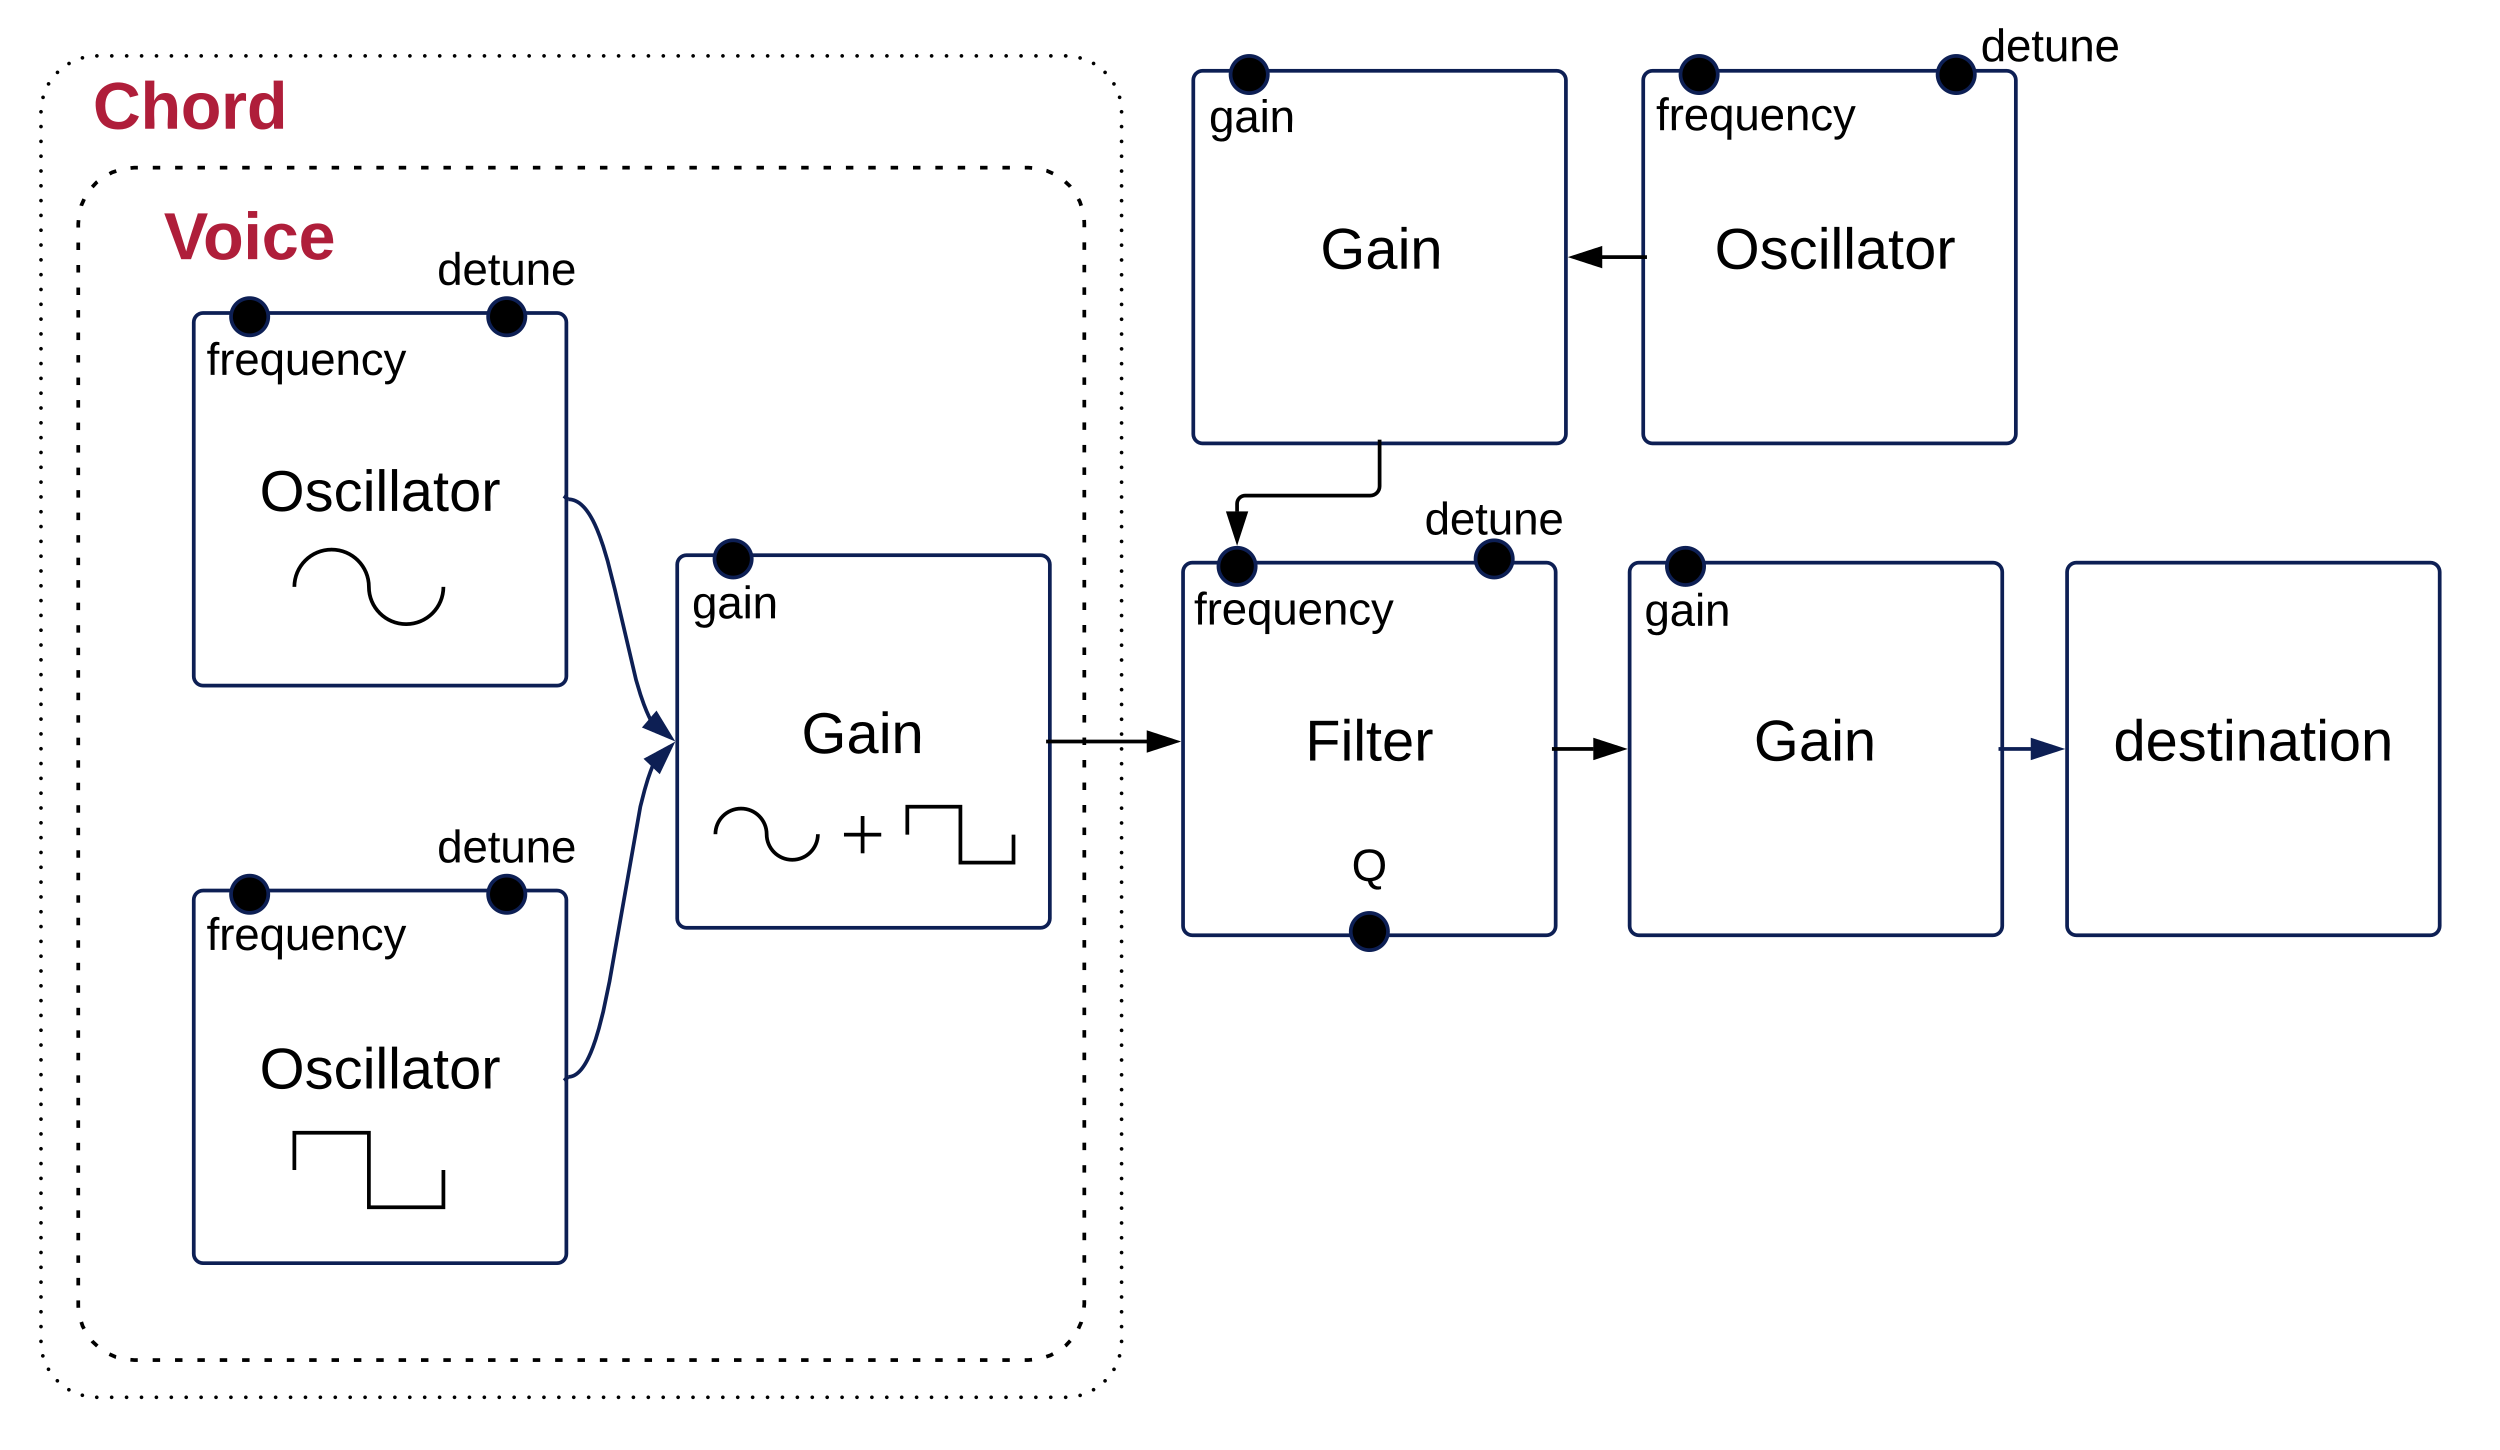 <svg xmlns="http://www.w3.org/2000/svg" xmlns:xlink="http://www.w3.org/1999/xlink" xmlns:lucid="lucid" width="1341.87" height="778.4"><g transform="translate(0 0)" lucid:page-tab-id="0_0"><path d="M0 0h1341.87v778.4H0z" fill="#fff"/><path d="M104 173c0-2.76 2.24-5 5-5h190c2.76 0 5 2.24 5 5v190c0 2.76-2.24 5-5 5H109c-2.76 0-5-2.24-5-5z" stroke="#0d1f54" stroke-width="2" fill="none"/><path d="M84 243c0-2.76 2.24-5 5-5h230c2.76 0 5 2.24 5 5v50c0 2.76-2.24 5-5 5H89c-2.76 0-5-2.24-5-5z" fill="none"/><use xlink:href="#a" transform="matrix(1,0,0,1,84,238) translate(55.358 36.222)"/><path d="M1109.5 307c0-2.76 2.24-5 5-5h190c2.76 0 5 2.24 5 5v190c0 2.76-2.24 5-5 5h-190c-2.76 0-5-2.24-5-5z" stroke="#0d1f54" stroke-width="2" fill="none"/><path d="M1089.5 377c0-2.76 2.24-5 5-5h230c2.76 0 5 2.24 5 5v50c0 2.76-2.24 5-5 5h-230c-2.76 0-5-2.24-5-5z" fill="none"/><use xlink:href="#b" transform="matrix(1,0,0,1,1089.5,372) translate(44.901 36.222)"/><path d="M363.5 303c0-2.76 2.24-5 5-5h190c2.76 0 5 2.24 5 5v190c0 2.76-2.24 5-5 5h-190c-2.76 0-5-2.24-5-5z" stroke="#0d1f54" stroke-width="2" fill="none"/><path d="M343 373c0-2.76 2.24-5 5-5h230c2.76 0 5 2.24 5 5v50c0 2.76-2.24 5-5 5H348c-2.76 0-5-2.24-5-5z" fill="none"/><use xlink:href="#c" transform="matrix(1,0,0,1,343,368) translate(87.204 36.222)"/><path d="M305 268h.4l.4.03.37.04.4.06.37.07.38.1.38.1.4.12.38.15.4.17.4.2.4.2.43.24.44.28.46.3.46.37.5.4.5.47.55.53.58.6.62.72.66.84.7.97.8 1.18.85 1.42.97 1.74 1.08 2.2 1.24 2.8 1.46 3.72 1.8 5.18 2.37 7.9 3.9 15.4 11.34 48.4 2.37 7.9 1.8 5.18 1.47 3.72 1.25 2.8 1.08 2.2M305 268l-2.42-1.78" stroke="#0d1f54" stroke-width="2" fill="none"/><path d="M360.04 395.9l-13.84-5.8 6.04-7.02z" stroke="#0d1f54" stroke-width="2" fill="#0d1f54"/><path d="M1075.7 402h14.56M1075.7 402h-3" stroke="#0d1f54" stroke-width="2" fill="none"/><path d="M1105.26 402l-14.26 4.64v-9.28z" stroke="#0d1f54" stroke-width="2" fill="#0d1f54"/><path d="M144 170c0 5.52-4.48 10-10 10s-10-4.48-10-10 4.48-10 10-10 10 4.48 10 10zM282 170c0 5.52-4.48 10-10 10s-10-4.48-10-10 4.48-10 10-10 10 4.48 10 10zM403.5 300c0 5.52-4.48 10-10 10s-10-4.48-10-10 4.48-10 10-10 10 4.48 10 10z" stroke="#0d1f54" stroke-width="2"/><path d="M117 171.33c0-2.76 2.24-5 5-5h85c2.76 0 5 2.24 5 5v50c0 2.76-2.24 5-5 5h-85c-2.76 0-5-2.24-5-5z" fill="none"/><use xlink:href="#d" transform="matrix(1,0,0,1,117,166.333) translate(-6.108 34.889)"/><path d="M224.5 123c0-2.76 2.24-5 5-5h85c2.76 0 5 2.24 5 5v50c0 2.76-2.24 5-5 5h-85c-2.76 0-5-2.24-5-5z" fill="none"/><use xlink:href="#e" transform="matrix(1,0,0,1,224.5,118) translate(10.154 34.889)"/><path d="M347 302c0-2.76 2.24-5 5-5h85c2.76 0 5 2.24 5 5v50c0 2.76-2.24 5-5 5h-85c-2.76 0-5-2.24-5-5z" fill="none"/><use xlink:href="#f" transform="matrix(1,0,0,1,347,297) translate(24.448 34.889)"/><path d="M104 483c0-2.76 2.24-5 5-5h190c2.76 0 5 2.24 5 5v190c0 2.76-2.24 5-5 5H109c-2.76 0-5-2.24-5-5z" stroke="#0d1f54" stroke-width="2" fill="none"/><path d="M84 553c0-2.76 2.24-5 5-5h230c2.76 0 5 2.24 5 5v50c0 2.76-2.24 5-5 5H89c-2.76 0-5-2.24-5-5z" fill="none"/><use xlink:href="#a" transform="matrix(1,0,0,1,84,548) translate(55.358 36.222)"/><path d="M305 578h.3l.27-.02.28-.03.3-.05.27-.05.28-.07.3-.08.27-.1.3-.1.3-.12.3-.15.32-.16.3-.2.35-.2.34-.25.36-.27.38-.32.4-.36.43-.42.46-.5.5-.56.52-.68.58-.8.63-.94.7-1.16.78-1.42.88-1.8 1.02-2.27 1.18-3 1.42-4.08 1.74-5.83 2.3-8.96 3.38-16.14 16.57-93.98 2.3-8.96 1.73-5.83 1.42-4.08 1.18-3 .23-.52M305 578l-2.22 2.02" stroke="#0d1f54" stroke-width="2" fill="none"/><path d="M360.27 400.35l-6.45 13.54-6.73-6.4z" stroke="#0d1f54" stroke-width="2" fill="#0d1f54"/><path d="M144 480c0 5.52-4.48 10-10 10s-10-4.48-10-10 4.48-10 10-10 10 4.48 10 10zM282 480c0 5.52-4.48 10-10 10s-10-4.48-10-10 4.48-10 10-10 10 4.48 10 10z" stroke="#0d1f54" stroke-width="2"/><path d="M117 480c0-2.76 2.24-5 5-5h85c2.76 0 5 2.24 5 5v50c0 2.76-2.24 5-5 5h-85c-2.76 0-5-2.24-5-5z" fill="none"/><use xlink:href="#d" transform="matrix(1,0,0,1,117,475) translate(-6.108 34.889)"/><path d="M224.5 433c0-2.76 2.24-5 5-5h85c2.76 0 5 2.24 5 5v50c0 2.76-2.24 5-5 5h-85c-2.76 0-5-2.24-5-5z" fill="none"/><use xlink:href="#e" transform="matrix(1,0,0,1,224.5,428) translate(10.154 34.889)"/><path d="M552 90c16.57 0 30 13.43 30 30v580c0 16.57-13.43 30-30 30H72c-16.57 0-30-13.43-30-30V120c0-16.57 13.43-30 30-30z" fill="none"/><path d="M561.64 91.6l.18.04 3.42 1.52m6.48 4.35l2.5 2.33.3.4m4.3 6.54l.78 1.44.72 2.2m1.6 7.64L582 120v2m0 8.07v4.03m0 8.05v4.03m0 8.06v4.02m0 8.06v4.03m0 8.05v4.03m0 8.06v4m0 8.07v4.03m0 8.05v4.03m0 8.06v4.02m0 8.06v4.03m0 8.05v4.03m0 8.06v4m0 8.07v4.03m0 8.05v4.03m0 8.06v4.02m0 8.06v4.03m0 8.05v4.03m0 8.06v4m0 8.07v4.03m0 8.05v4.03m0 8.06v4.02m0 8.06v4.03m0 8.05v4.03m0 8.06v4m0 8.07v4.03m0 8.05v4.03m0 8.06v4.02m0 8.06v4.03m0 8.05v4.03m0 8.06v4m0 8.07v4.03m0 8.05v4.03m0 8.06v4.02m0 8.06v4.03m0 8.05v4.03m0 8.06v4m0 8.07v4.03m0 8.05v4.03m0 8.06v4.02m0 8.06v4.03m0 8.05v4.03m0 8.06v4m0 8.07v4.03m0 8.05v4.03m0 8.06v4.02m0 8.06v4.03m0 8.05v4.03m0 8.06v2l-.16 1.95m-1.44 7.7l-.04.17-1.52 3.42m-4.35 6.48l-2.33 2.5-.4.3m-6.54 4.3l-1.44.78-2.2.72m-7.64 1.6L552 730h-2m-8 0h-4m-8 0h-4m-8 0h-4m-8 0h-4m-8 0h-4m-8 0h-4m-8 0h-4m-8 0h-4m-8 0h-4m-8 0h-4m-8 0h-4m-8 0h-4m-8 0h-4m-8 0h-4m-8 0h-4m-8 0h-4m-8 0h-4m-8 0h-4m-8 0h-4m-8 0h-4m-8 0h-4m-8 0h-4m-8 0h-4m-8 0h-4m-8 0h-4m-8 0h-4m-8 0h-4m-8 0h-4m-8 0h-4m-8 0h-4m-8 0h-4m-8 0h-4m-8 0h-4m-8 0h-4m-8 0h-4m-8 0h-4m-8 0h-4m-8 0h-4m-8 0h-4m-8 0h-2l-1.95-.16m-7.7-1.44l-.17-.04-3.42-1.52m-6.48-4.35l-2.5-2.33-.3-.4m-4.3-6.54l-.78-1.44-.72-2.2m-1.6-7.64L42 700v-2m0-8.07v-4.03m0-8.05v-4.03m0-8.06v-4.02m0-8.06v-4.03m0-8.05v-4.03m0-8.06v-4m0-8.07v-4.03m0-8.05v-4.03m0-8.06v-4.02m0-8.06v-4.03m0-8.05v-4.03m0-8.06v-4m0-8.07v-4.03m0-8.05v-4.03m0-8.06v-4.02m0-8.06v-4.03m0-8.05v-4.03m0-8.06v-4m0-8.07v-4.03m0-8.05v-4.03m0-8.06v-4.02m0-8.06v-4.03m0-8.05v-4.03m0-8.06v-4m0-8.07v-4.03m0-8.05v-4.03m0-8.06v-4.02m0-8.06v-4.03m0-8.05v-4.03m0-8.06v-4m0-8.07v-4.03m0-8.05v-4.03m0-8.06v-4.02m0-8.06v-4.03m0-8.05v-4.03m0-8.06v-4m0-8.07v-4.03m0-8.05v-4.03m0-8.06v-4.02m0-8.06v-4.03m0-8.05v-4.03m0-8.06v-4m0-8.07v-4.03m0-8.05v-4.03m0-8.06v-4.02m0-8.06v-4.03m0-8.05v-4.03m0-8.06v-2l.16-1.95m1.44-7.7l.04-.17 1.52-3.42m4.35-6.48l2.33-2.5.4-.3m6.54-4.3l1.44-.78 2.2-.72m7.64-1.6L72 90h2m8 0h4m8 0h4m8 0h4m8 0h4m8 0h4m8 0h4m8 0h4m8 0h4m8 0h4m8 0h4m8 0h4m8 0h4m8 0h4m8 0h4m8 0h4m8 0h4m8 0h4m8 0h4m8 0h4m8 0h4m8 0h4m8 0h4m8 0h4m8 0h4m8 0h4m8 0h4m8 0h4m8 0h4m8 0h4m8 0h4m8 0h4m8 0h4m8 0h4m8 0h4m8 0h4m8 0h4m8 0h4m8 0h4m8 0h4m8 0h2l1.95.16" stroke="#000" stroke-width="2" fill="none"/><path d="M14 103c0-2.76 2.24-5 5-5h230c2.76 0 5 2.24 5 5v57.2c0 2.76-2.24 5-5 5H19c-2.76 0-5-2.24-5-5z" fill="none"/><use xlink:href="#g" transform="matrix(1,0,0,1,14,98) translate(73.975 41.111)"/><path d="M874.7 307c0-2.76 2.24-5 5-5h190c2.76 0 5 2.24 5 5v190c0 2.76-2.24 5-5 5h-190c-2.76 0-5-2.24-5-5z" stroke="#0d1f54" stroke-width="2" fill="none"/><path d="M854.2 377c0-2.76 2.24-5 5-5h230c2.76 0 5 2.24 5 5v50c0 2.76-2.24 5-5 5h-230c-2.76 0-5-2.24-5-5z" fill="none"/><use xlink:href="#c" transform="matrix(1,0,0,1,854.2,372) translate(87.204 36.222)"/><path d="M914.7 304c0 5.52-4.48 10-10 10s-10-4.48-10-10 4.48-10 10-10 10 4.48 10 10z" stroke="#0d1f54" stroke-width="2"/><path d="M858.2 306c0-2.76 2.24-5 5-5h85c2.76 0 5 2.24 5 5v50c0 2.76-2.24 5-5 5h-85c-2.76 0-5-2.24-5-5z" fill="none"/><use xlink:href="#f" transform="matrix(1,0,0,1,858.2,301) translate(24.448 34.889)"/><path d="M158 295h80v40h-80z" fill="none"/><path d="M158 315c0-11.05 8.95-20 20-20s20 8.95 20 20m0 0c0 11.05 8.95 20 20 20s20-8.95 20-20" stroke="#000" stroke-width="2" fill="none"/><path d="M158 608h80v40h-80z" fill="none"/><path d="M158 628v-20h40v40h40v-20" stroke="#000" stroke-width="2" fill="none"/><path d="M384 434h55v27.5h-55z" fill="none"/><path d="M384 447.75c0-7.6 6.16-13.75 13.75-13.75 7.6 0 13.75 6.16 13.75 13.75m0 0c0 7.6 6.16 13.75 13.75 13.75 7.6 0 13.75-6.16 13.75-13.75" stroke="#000" stroke-width="2" fill="none"/><path d="M453 438h20v20h-20z" fill="none"/><path d="M463 438v20m-10-10h20" stroke="#000" stroke-width="2"/><path d="M453 438h20v20h-20zM487 433h57v30h-57z" fill="none"/><path d="M487 448v-15h28.5v30H544v-15" stroke="#000" stroke-width="2" fill="none"/><path d="M635 307c0-2.76 2.24-5 5-5h190c2.76 0 5 2.24 5 5v190c0 2.76-2.24 5-5 5H640c-2.76 0-5-2.24-5-5z" stroke="#0d1f54" stroke-width="2" fill="none"/><path d="M615 377c0-2.76 2.24-5 5-5h230c2.76 0 5 2.24 5 5v50c0 2.76-2.24 5-5 5H620c-2.76 0-5-2.24-5-5z" fill="none"/><use xlink:href="#h" transform="matrix(1,0,0,1,615,372) translate(85.605 36.222)"/><path d="M745 500c0 5.52-4.48 10-10 10s-10-4.48-10-10 4.48-10 10-10 10 4.48 10 10z" stroke="#0d1f54" stroke-width="2"/><path d="M687.5 443c0-2.76 2.24-5 5-5h85c2.76 0 5 2.24 5 5v50c0 2.76-2.24 5-5 5h-85c-2.76 0-5-2.24-5-5z" fill="none"/><use xlink:href="#i" transform="matrix(1,0,0,1,687.5,438) translate(37.994 34.889)"/><path d="M674 304c0 5.52-4.48 10-10 10s-10-4.48-10-10 4.48-10 10-10 10 4.48 10 10z" stroke="#0d1f54" stroke-width="2"/><path d="M647 305.33c0-2.76 2.24-5 5-5h85c2.76 0 5 2.24 5 5v50c0 2.76-2.24 5-5 5h-85c-2.76 0-5-2.24-5-5z" fill="none"/><use xlink:href="#d" transform="matrix(1,0,0,1,647,300.333) translate(-6.108 34.889)"/><path d="M754.5 257c0-2.76 2.24-5 5-5h85c2.76 0 5 2.24 5 5v50c0 2.76-2.24 5-5 5h-85c-2.76 0-5-2.24-5-5z" fill="none"/><use xlink:href="#e" transform="matrix(1,0,0,1,754.5,252) translate(10.154 34.889)"/><path d="M812 300c0 5.52-4.48 10-10 10s-10-4.48-10-10 4.48-10 10-10 10 4.48 10 10z" stroke="#0d1f54" stroke-width="2"/><path d="M836 402h19.46M836 402h-3" stroke="#000" stroke-width="2" fill="none"/><path d="M870.46 402l-14.26 4.64v-9.28z" stroke="#000" stroke-width="2"/><path d="M564.5 398h51.26M564.5 398h-3" stroke="#000" stroke-width="2" fill="none"/><path d="M630.76 398l-14.26 4.64v-9.28z" stroke="#000" stroke-width="2"/><path d="M572 30c16.57 0 30 13.43 30 30v660c0 16.57-13.43 30-30 30H52c-16.57 0-30-13.43-30-30V60c0-16.57 13.43-30 30-30z" fill="none"/><path d="M573 30c0 .55-.45 1-1 1s-1-.45-1-1 .45-1 1-1 1 .45 1 1zm7.74 1.1c0 .57-.45 1-1 1s-1-.43-1-1c0-.54.45-1 1-1s1 .46 1 1zm7.23 2.96c0 .55-.44 1-1 1-.55 0-1-.45-1-1s.45-1 1-1c.56 0 1 .45 1 1zm6.18 4.8c0 .54-.44 1-1 1-.55 0-1-.46-1-1 0-.56.45-1 1-1 .56 0 1 .44 1 1zm4.76 6.18c0 .55-.43 1-1 1-.54 0-1-.45-1-1s.46-1 1-1c.57 0 1 .45 1 1zm3.04 7.2c0 .56-.45 1-1 1-.56 0-1-.44-1-1 0-.54.44-1 1-1 .55 0 1 .46 1 1zM603 60c0 .55-.45 1-1 1s-1-.45-1-1 .45-1 1-1 1 .45 1 1zm0 7.95c0 .55-.45 1-1 1s-1-.45-1-1 .45-1 1-1 1 .45 1 1zm0 7.95c0 .56-.45 1-1 1s-1-.44-1-1c0-.55.45-1 1-1s1 .45 1 1zm0 7.96c0 .55-.45 1-1 1s-1-.45-1-1c0-.56.45-1 1-1s1 .44 1 1zm0 7.95c0 .56-.45 1-1 1s-1-.44-1-1c0-.55.45-1 1-1s1 .45 1 1zm0 7.96c0 .55-.45 1-1 1s-1-.45-1-1 .45-1 1-1 1 .45 1 1zm0 7.95c0 .56-.45 1-1 1s-1-.44-1-1c0-.54.45-1 1-1s1 .46 1 1zm0 7.96c0 .55-.45 1-1 1s-1-.45-1-1 .45-1 1-1 1 .45 1 1zm0 7.95c0 .57-.45 1-1 1s-1-.43-1-1c0-.54.45-1 1-1s1 .46 1 1zm0 7.97c0 .55-.45 1-1 1s-1-.45-1-1c0-.56.45-1 1-1s1 .44 1 1zm0 7.95c0 .55-.45 1-1 1s-1-.45-1-1 .45-1 1-1 1 .45 1 1zm0 7.95c0 .55-.45 1-1 1s-1-.45-1-1 .45-1 1-1 1 .45 1 1zm0 7.95c0 .55-.45 1-1 1s-1-.45-1-1 .45-1 1-1 1 .45 1 1zm0 7.95c0 .56-.45 1-1 1s-1-.44-1-1c0-.55.45-1 1-1s1 .45 1 1zm0 7.96c0 .55-.45 1-1 1s-1-.45-1-1c0-.56.45-1 1-1s1 .44 1 1zm0 7.95c0 .55-.45 1-1 1s-1-.45-1-1c0-.56.45-1 1-1s1 .44 1 1zm0 7.95c0 .55-.45 1-1 1s-1-.45-1-1 .45-1 1-1 1 .45 1 1zm0 7.95c0 .55-.45 1-1 1s-1-.45-1-1 .45-1 1-1 1 .45 1 1zm0 7.95c0 .55-.45 1-1 1s-1-.45-1-1 .45-1 1-1 1 .45 1 1zm0 7.95c0 .56-.45 1-1 1s-1-.44-1-1c0-.55.45-1 1-1s1 .45 1 1zm0 7.96c0 .55-.45 1-1 1s-1-.45-1-1c0-.56.45-1 1-1s1 .44 1 1zm0 7.95c0 .54-.45 1-1 1s-1-.46-1-1c0-.56.45-1 1-1s1 .44 1 1zm0 7.94c0 .55-.45 1-1 1s-1-.45-1-1 .45-1 1-1 1 .45 1 1zm0 7.95c0 .54-.45 1-1 1s-1-.46-1-1c0-.56.45-1 1-1s1 .44 1 1zm0 7.94c0 .56-.45 1-1 1s-1-.44-1-1c0-.55.45-1 1-1s1 .45 1 1zm0 7.96c0 .55-.45 1-1 1s-1-.45-1-1c0-.56.45-1 1-1s1 .44 1 1zm0 7.95c0 .55-.45 1-1 1s-1-.45-1-1c0-.56.45-1 1-1s1 .44 1 1zm0 7.95c0 .55-.45 1-1 1s-1-.45-1-1 .45-1 1-1 1 .45 1 1zm0 7.95c0 .55-.45 1-1 1s-1-.45-1-1 .45-1 1-1 1 .45 1 1zm0 7.95c0 .55-.45 1-1 1s-1-.45-1-1 .45-1 1-1 1 .45 1 1zm0 7.95c0 .56-.45 1-1 1s-1-.44-1-1c0-.55.45-1 1-1s1 .45 1 1zm0 7.96c0 .56-.45 1-1 1s-1-.44-1-1c0-.55.45-1 1-1s1 .45 1 1zm0 7.96c0 .55-.45 1-1 1s-1-.45-1-1 .45-1 1-1 1 .45 1 1zm0 7.95c0 .56-.45 1-1 1s-1-.44-1-1c0-.54.45-1 1-1s1 .46 1 1zm0 7.96c0 .55-.45 1-1 1s-1-.45-1-1 .45-1 1-1 1 .45 1 1zm0 7.95c0 .57-.45 1-1 1s-1-.43-1-1c0-.54.45-1 1-1s1 .46 1 1zm0 7.97c0 .55-.45 1-1 1s-1-.45-1-1c0-.56.45-1 1-1s1 .44 1 1zm0 7.95c0 .55-.45 1-1 1s-1-.45-1-1c0-.56.45-1 1-1s1 .44 1 1zm0 7.95c0 .55-.45 1-1 1s-1-.45-1-1 .45-1 1-1 1 .45 1 1zm0 7.95c0 .55-.45 1-1 1s-1-.45-1-1 .45-1 1-1 1 .45 1 1zm0 7.95c0 .55-.45 1-1 1s-1-.45-1-1 .45-1 1-1 1 .45 1 1zm0 7.95c0 .56-.45 1-1 1s-1-.44-1-1c0-.55.45-1 1-1s1 .45 1 1zm0 7.96c0 .55-.45 1-1 1s-1-.45-1-1c0-.56.45-1 1-1s1 .44 1 1zm0 7.95c0 .55-.45 1-1 1s-1-.45-1-1 .45-1 1-1 1 .45 1 1zm0 7.95c0 .55-.45 1-1 1s-1-.45-1-1 .45-1 1-1 1 .45 1 1zm0 7.95c0 .55-.45 1-1 1s-1-.45-1-1 .45-1 1-1 1 .45 1 1zm0 7.95c0 .56-.45 1-1 1s-1-.44-1-1c0-.55.45-1 1-1s1 .45 1 1zm0 7.95c0 .56-.45 1-1 1s-1-.44-1-1c0-.55.45-1 1-1s1 .45 1 1zm0 7.96c0 .54-.45 1-1 1s-1-.46-1-1c0-.57.45-1 1-1s1 .43 1 1zm0 7.94c0 .55-.45 1-1 1s-1-.45-1-1 .45-1 1-1 1 .45 1 1zm0 7.95c0 .54-.45 1-1 1s-1-.46-1-1c0-.56.45-1 1-1s1 .44 1 1zm0 7.94c0 .55-.45 1-1 1s-1-.45-1-1 .45-1 1-1 1 .45 1 1zm0 7.95c0 .55-.45 1-1 1s-1-.45-1-1c0-.56.45-1 1-1s1 .44 1 1zm0 7.95c0 .55-.45 1-1 1s-1-.45-1-1c0-.56.45-1 1-1s1 .44 1 1zm0 7.95c0 .55-.45 1-1 1s-1-.45-1-1 .45-1 1-1 1 .45 1 1zm0 7.95c0 .55-.45 1-1 1s-1-.45-1-1 .45-1 1-1 1 .45 1 1zm0 7.95c0 .55-.45 1-1 1s-1-.45-1-1 .45-1 1-1 1 .45 1 1zm0 7.95c0 .56-.45 1-1 1s-1-.44-1-1c0-.55.45-1 1-1s1 .45 1 1zm0 7.95c0 .56-.45 1-1 1s-1-.44-1-1c0-.55.45-1 1-1s1 .45 1 1zm0 7.96c0 .55-.45 1-1 1s-1-.45-1-1c0-.56.45-1 1-1s1 .44 1 1zm0 7.95c0 .56-.45 1-1 1s-1-.44-1-1c0-.54.45-1 1-1s1 .46 1 1zm0 7.96c0 .55-.45 1-1 1s-1-.45-1-1 .45-1 1-1 1 .45 1 1zm0 7.95c0 .56-.45 1-1 1s-1-.44-1-1c0-.54.45-1 1-1s1 .46 1 1zm0 7.96c0 .56-.45 1-1 1s-1-.44-1-1c0-.55.45-1 1-1s1 .45 1 1zm0 7.96c0 .55-.45 1-1 1s-1-.45-1-1c0-.56.45-1 1-1s1 .44 1 1zm0 7.95c0 .55-.45 1-1 1s-1-.45-1-1 .45-1 1-1 1 .45 1 1zm0 7.95c0 .55-.45 1-1 1s-1-.45-1-1 .45-1 1-1 1 .45 1 1zm0 7.95c0 .55-.45 1-1 1s-1-.45-1-1 .45-1 1-1 1 .45 1 1zm0 7.95c0 .56-.45 1-1 1s-1-.44-1-1c0-.55.45-1 1-1s1 .45 1 1zm0 7.95c0 .56-.45 1-1 1s-1-.44-1-1c0-.55.45-1 1-1s1 .45 1 1zm0 7.96c0 .55-.45 1-1 1s-1-.45-1-1c0-.56.45-1 1-1s1 .44 1 1zm0 7.95c0 .55-.45 1-1 1s-1-.45-1-1 .45-1 1-1 1 .45 1 1zm0 7.95c0 .55-.45 1-1 1s-1-.45-1-1 .45-1 1-1 1 .45 1 1zm0 7.95c0 .55-.45 1-1 1s-1-.45-1-1 .45-1 1-1 1 .45 1 1zm0 7.95c0 .56-.45 1-1 1s-1-.44-1-1c0-.55.45-1 1-1s1 .45 1 1zm0 7.96c0 .54-.45 1-1 1s-1-.46-1-1c0-.57.45-1 1-1s1 .43 1 1zm0 7.94c0 .55-.45 1-1 1s-1-.45-1-1 .45-1 1-1 1 .45 1 1zm0 7.95c0 .54-.45 1-1 1s-1-.46-1-1c0-.56.45-1 1-1s1 .44 1 1zm0 7.94c0 .55-.45 1-1 1s-1-.45-1-1 .45-1 1-1 1 .45 1 1zm0 7.95c0 .55-.45 1-1 1s-1-.45-1-1c0-.56.45-1 1-1s1 .44 1 1zm0 7.94c0 .56-.45 1-1 1s-1-.44-1-1c0-.55.45-1 1-1s1 .45 1 1zm0 7.96c0 .55-.45 1-1 1s-1-.45-1-1c0-.56.45-1 1-1s1 .44 1 1zm0 7.95c0 .55-.45 1-1 1s-1-.45-1-1 .45-1 1-1 1 .45 1 1zm0 7.95c0 .55-.45 1-1 1s-1-.45-1-1 .45-1 1-1 1 .45 1 1zm-1.1 7.74c0 .55-.46 1-1 1-.57 0-1-.45-1-1s.43-1 1-1c.54 0 1 .45 1 1zm-2.96 7.23c0 .56-.45 1-1 1s-1-.44-1-1c0-.55.45-1 1-1s1 .45 1 1zm-4.8 6.18c0 .56-.44 1-1 1-.54 0-1-.44-1-1 0-.55.46-1 1-1 .56 0 1 .45 1 1zm-6.18 4.76c0 .57-.45 1-1 1s-1-.43-1-1c0-.54.45-1 1-1s1 .46 1 1zm-7.2 3.04c0 .55-.46 1-1 1-.56 0-1-.45-1-1 0-.56.44-1 1-1 .54 0 1 .44 1 1zM573 750c0 .55-.45 1-1 1s-1-.45-1-1 .45-1 1-1 1 .45 1 1zm-8 0c0 .55-.45 1-1 1s-1-.45-1-1 .45-1 1-1 1 .45 1 1zm-8 0c0 .55-.45 1-1 1s-1-.45-1-1 .45-1 1-1 1 .45 1 1zm-8 0c0 .55-.45 1-1 1s-1-.45-1-1 .45-1 1-1 1 .45 1 1zm-8 0c0 .55-.45 1-1 1s-1-.45-1-1 .45-1 1-1 1 .45 1 1zm-8 0c0 .55-.45 1-1 1s-1-.45-1-1 .45-1 1-1 1 .45 1 1zm-8 0c0 .55-.45 1-1 1s-1-.45-1-1 .45-1 1-1 1 .45 1 1zm-8 0c0 .55-.45 1-1 1s-1-.45-1-1 .45-1 1-1 1 .45 1 1zm-8 0c0 .55-.45 1-1 1s-1-.45-1-1 .45-1 1-1 1 .45 1 1zm-8 0c0 .55-.45 1-1 1s-1-.45-1-1 .45-1 1-1 1 .45 1 1zm-8 0c0 .55-.45 1-1 1s-1-.45-1-1 .45-1 1-1 1 .45 1 1zm-8 0c0 .55-.45 1-1 1s-1-.45-1-1 .45-1 1-1 1 .45 1 1zm-8 0c0 .55-.45 1-1 1s-1-.45-1-1 .45-1 1-1 1 .45 1 1zm-8 0c0 .55-.45 1-1 1s-1-.45-1-1 .45-1 1-1 1 .45 1 1zm-8 0c0 .55-.45 1-1 1s-1-.45-1-1 .45-1 1-1 1 .45 1 1zm-8 0c0 .55-.45 1-1 1s-1-.45-1-1 .45-1 1-1 1 .45 1 1zm-8 0c0 .55-.45 1-1 1s-1-.45-1-1 .45-1 1-1 1 .45 1 1zm-8 0c0 .55-.45 1-1 1s-1-.45-1-1 .45-1 1-1 1 .45 1 1zm-8 0c0 .55-.45 1-1 1s-1-.45-1-1 .45-1 1-1 1 .45 1 1zm-8 0c0 .55-.45 1-1 1s-1-.45-1-1 .45-1 1-1 1 .45 1 1zm-8 0c0 .55-.45 1-1 1s-1-.45-1-1 .45-1 1-1 1 .45 1 1zm-8 0c0 .55-.45 1-1 1s-1-.45-1-1 .45-1 1-1 1 .45 1 1zm-8 0c0 .55-.45 1-1 1s-1-.45-1-1 .45-1 1-1 1 .45 1 1zm-8 0c0 .55-.45 1-1 1s-1-.45-1-1 .45-1 1-1 1 .45 1 1zm-8 0c0 .55-.45 1-1 1s-1-.45-1-1 .45-1 1-1 1 .45 1 1zm-8 0c0 .55-.45 1-1 1s-1-.45-1-1 .45-1 1-1 1 .45 1 1zm-8 0c0 .55-.45 1-1 1s-1-.45-1-1 .45-1 1-1 1 .45 1 1zm-8 0c0 .55-.45 1-1 1s-1-.45-1-1 .45-1 1-1 1 .45 1 1zm-8 0c0 .55-.45 1-1 1s-1-.45-1-1 .45-1 1-1 1 .45 1 1zm-8 0c0 .55-.45 1-1 1s-1-.45-1-1 .45-1 1-1 1 .45 1 1zm-8 0c0 .55-.45 1-1 1s-1-.45-1-1 .45-1 1-1 1 .45 1 1zm-8 0c0 .55-.45 1-1 1s-1-.45-1-1 .45-1 1-1 1 .45 1 1zm-8 0c0 .55-.45 1-1 1s-1-.45-1-1 .45-1 1-1 1 .45 1 1zm-8 0c0 .55-.45 1-1 1s-1-.45-1-1 .45-1 1-1 1 .45 1 1zm-8 0c0 .55-.45 1-1 1s-1-.45-1-1 .45-1 1-1 1 .45 1 1zm-8 0c0 .55-.45 1-1 1s-1-.45-1-1 .45-1 1-1 1 .45 1 1zm-8 0c0 .55-.45 1-1 1s-1-.45-1-1 .45-1 1-1 1 .45 1 1zm-8 0c0 .55-.45 1-1 1s-1-.45-1-1 .45-1 1-1 1 .45 1 1zm-8 0c0 .55-.45 1-1 1s-1-.45-1-1 .45-1 1-1 1 .45 1 1zm-8 0c0 .55-.45 1-1 1s-1-.45-1-1 .45-1 1-1 1 .45 1 1zm-8 0c0 .55-.45 1-1 1s-1-.45-1-1 .45-1 1-1 1 .45 1 1zm-8 0c0 .55-.45 1-1 1s-1-.45-1-1 .45-1 1-1 1 .45 1 1zm-8 0c0 .55-.45 1-1 1s-1-.45-1-1 .45-1 1-1 1 .45 1 1zm-8 0c0 .55-.45 1-1 1s-1-.45-1-1 .45-1 1-1 1 .45 1 1zm-8 0c0 .55-.45 1-1 1s-1-.45-1-1 .45-1 1-1 1 .45 1 1zm-8 0c0 .55-.45 1-1 1s-1-.45-1-1 .45-1 1-1 1 .45 1 1zm-8 0c0 .55-.45 1-1 1s-1-.45-1-1 .45-1 1-1 1 .45 1 1zm-8 0c0 .55-.45 1-1 1s-1-.45-1-1 .45-1 1-1 1 .45 1 1zm-8 0c0 .55-.45 1-1 1s-1-.45-1-1 .45-1 1-1 1 .45 1 1zm-8 0c0 .55-.45 1-1 1s-1-.45-1-1 .45-1 1-1 1 .45 1 1zm-8 0c0 .55-.45 1-1 1s-1-.45-1-1 .45-1 1-1 1 .45 1 1zm-8 0c0 .55-.45 1-1 1s-1-.45-1-1 .45-1 1-1 1 .45 1 1zm-8 0c0 .55-.45 1-1 1s-1-.45-1-1 .45-1 1-1 1 .45 1 1zm-8 0c0 .55-.45 1-1 1s-1-.45-1-1 .45-1 1-1 1 .45 1 1zm-8 0c0 .55-.45 1-1 1s-1-.45-1-1 .45-1 1-1 1 .45 1 1zm-8 0c0 .55-.45 1-1 1s-1-.45-1-1 .45-1 1-1 1 .45 1 1zm-8 0c0 .55-.45 1-1 1s-1-.45-1-1 .45-1 1-1 1 .45 1 1zm-8 0c0 .55-.45 1-1 1s-1-.45-1-1 .45-1 1-1 1 .45 1 1zm-8 0c0 .55-.45 1-1 1s-1-.45-1-1 .45-1 1-1 1 .45 1 1zm-8 0c0 .55-.45 1-1 1s-1-.45-1-1 .45-1 1-1 1 .45 1 1zm-8 0c0 .55-.45 1-1 1s-1-.45-1-1 .45-1 1-1 1 .45 1 1zm-8 0c0 .55-.45 1-1 1s-1-.45-1-1 .45-1 1-1 1 .45 1 1zm-8 0c0 .55-.45 1-1 1s-1-.45-1-1 .45-1 1-1 1 .45 1 1zm-8 0c0 .55-.45 1-1 1s-1-.45-1-1 .45-1 1-1 1 .45 1 1zm-8 0c0 .55-.45 1-1 1s-1-.45-1-1 .45-1 1-1 1 .45 1 1zm-8 0c0 .55-.45 1-1 1s-1-.45-1-1 .45-1 1-1 1 .45 1 1zm-7.74-1.1c0 .54-.45 1-1 1s-1-.46-1-1c0-.57.45-1 1-1s1 .43 1 1zm-7.23-2.96c0 .55-.45 1-1 1-.56 0-1-.45-1-1s.44-1 1-1c.55 0 1 .45 1 1zm-6.18-4.8c0 .56-.45 1-1 1-.56 0-1-.44-1-1 0-.54.44-1 1-1 .55 0 1 .46 1 1zm-4.76-6.18c0 .55-.46 1-1 1-.57 0-1-.45-1-1s.43-1 1-1c.54 0 1 .45 1 1zm-3.04-7.2c0 .54-.44 1-1 1-.55 0-1-.46-1-1 0-.56.45-1 1-1 .56 0 1 .44 1 1zM23 720c0 .55-.45 1-1 1s-1-.45-1-1 .45-1 1-1 1 .45 1 1zm0-7.95c0 .55-.45 1-1 1s-1-.45-1-1 .45-1 1-1 1 .45 1 1zm0-7.95c0 .55-.45 1-1 1s-1-.45-1-1c0-.56.45-1 1-1s1 .44 1 1zm0-7.96c0 .56-.45 1-1 1s-1-.44-1-1c0-.55.45-1 1-1s1 .45 1 1zm0-7.95c0 .55-.45 1-1 1s-1-.45-1-1c0-.56.45-1 1-1s1 .44 1 1zm0-7.96c0 .55-.45 1-1 1s-1-.45-1-1 .45-1 1-1 1 .45 1 1zm0-7.95c0 .54-.45 1-1 1s-1-.46-1-1c0-.56.45-1 1-1s1 .44 1 1zm0-7.96c0 .55-.45 1-1 1s-1-.45-1-1 .45-1 1-1 1 .45 1 1zm0-7.95c0 .54-.45 1-1 1s-1-.46-1-1c0-.57.45-1 1-1s1 .43 1 1zm0-7.97c0 .56-.45 1-1 1s-1-.44-1-1c0-.55.45-1 1-1s1 .45 1 1zm0-7.95c0 .55-.45 1-1 1s-1-.45-1-1 .45-1 1-1 1 .45 1 1zm0-7.95c0 .55-.45 1-1 1s-1-.45-1-1 .45-1 1-1 1 .45 1 1zm0-7.95c0 .55-.45 1-1 1s-1-.45-1-1 .45-1 1-1 1 .45 1 1zm0-7.95c0 .55-.45 1-1 1s-1-.45-1-1c0-.56.45-1 1-1s1 .44 1 1zm0-7.96c0 .56-.45 1-1 1s-1-.44-1-1c0-.55.45-1 1-1s1 .45 1 1zm0-7.95c0 .56-.45 1-1 1s-1-.44-1-1c0-.55.45-1 1-1s1 .45 1 1zm0-7.95c0 .55-.45 1-1 1s-1-.45-1-1 .45-1 1-1 1 .45 1 1zm0-7.95c0 .55-.45 1-1 1s-1-.45-1-1 .45-1 1-1 1 .45 1 1zm0-7.95c0 .55-.45 1-1 1s-1-.45-1-1 .45-1 1-1 1 .45 1 1zm0-7.95c0 .55-.45 1-1 1s-1-.45-1-1c0-.56.45-1 1-1s1 .44 1 1zm0-7.96c0 .56-.45 1-1 1s-1-.44-1-1c0-.55.45-1 1-1s1 .45 1 1zm0-7.95c0 .56-.45 1-1 1s-1-.44-1-1c0-.54.45-1 1-1s1 .46 1 1zm0-7.94c0 .55-.45 1-1 1s-1-.45-1-1 .45-1 1-1 1 .45 1 1zm0-7.95c0 .56-.45 1-1 1s-1-.44-1-1c0-.54.45-1 1-1s1 .46 1 1zm0-7.94c0 .55-.45 1-1 1s-1-.45-1-1c0-.56.45-1 1-1s1 .44 1 1zm0-7.96c0 .56-.45 1-1 1s-1-.44-1-1c0-.55.45-1 1-1s1 .45 1 1zm0-7.95c0 .56-.45 1-1 1s-1-.44-1-1c0-.55.45-1 1-1s1 .45 1 1zm0-7.95c0 .55-.45 1-1 1s-1-.45-1-1 .45-1 1-1 1 .45 1 1zm0-7.95c0 .55-.45 1-1 1s-1-.45-1-1 .45-1 1-1 1 .45 1 1zm0-7.95c0 .55-.45 1-1 1s-1-.45-1-1 .45-1 1-1 1 .45 1 1zm0-7.95c0 .55-.45 1-1 1s-1-.45-1-1c0-.56.45-1 1-1s1 .44 1 1zm0-7.96c0 .55-.45 1-1 1s-1-.45-1-1c0-.56.45-1 1-1s1 .44 1 1zm0-7.96c0 .55-.45 1-1 1s-1-.45-1-1 .45-1 1-1 1 .45 1 1zm0-7.95c0 .54-.45 1-1 1s-1-.46-1-1c0-.56.45-1 1-1s1 .44 1 1zm0-7.96c0 .55-.45 1-1 1s-1-.45-1-1 .45-1 1-1 1 .45 1 1zm0-7.95c0 .54-.45 1-1 1s-1-.46-1-1c0-.57.45-1 1-1s1 .43 1 1zm0-7.97c0 .56-.45 1-1 1s-1-.44-1-1c0-.55.45-1 1-1s1 .45 1 1zm0-7.95c0 .56-.45 1-1 1s-1-.44-1-1c0-.55.45-1 1-1s1 .45 1 1zm0-7.95c0 .55-.45 1-1 1s-1-.45-1-1 .45-1 1-1 1 .45 1 1zm0-7.95c0 .55-.45 1-1 1s-1-.45-1-1 .45-1 1-1 1 .45 1 1zm0-7.95c0 .55-.45 1-1 1s-1-.45-1-1 .45-1 1-1 1 .45 1 1zm0-7.95c0 .55-.45 1-1 1s-1-.45-1-1c0-.56.45-1 1-1s1 .44 1 1zm0-7.96c0 .56-.45 1-1 1s-1-.44-1-1c0-.55.45-1 1-1s1 .45 1 1zm0-7.95c0 .55-.45 1-1 1s-1-.45-1-1 .45-1 1-1 1 .45 1 1zm0-7.95c0 .55-.45 1-1 1s-1-.45-1-1 .45-1 1-1 1 .45 1 1zm0-7.95c0 .55-.45 1-1 1s-1-.45-1-1 .45-1 1-1 1 .45 1 1zm0-7.95c0 .55-.45 1-1 1s-1-.45-1-1c0-.56.45-1 1-1s1 .44 1 1zm0-7.95c0 .55-.45 1-1 1s-1-.45-1-1c0-.56.45-1 1-1s1 .44 1 1zm0-7.96c0 .57-.45 1-1 1s-1-.43-1-1c0-.54.45-1 1-1s1 .46 1 1zm0-7.94c0 .55-.45 1-1 1s-1-.45-1-1 .45-1 1-1 1 .45 1 1zm0-7.95c0 .56-.45 1-1 1s-1-.44-1-1c0-.54.45-1 1-1s1 .46 1 1zm0-7.94c0 .55-.45 1-1 1s-1-.45-1-1 .45-1 1-1 1 .45 1 1zm0-7.95c0 .56-.45 1-1 1s-1-.44-1-1c0-.55.45-1 1-1s1 .45 1 1zm0-7.95c0 .56-.45 1-1 1s-1-.44-1-1c0-.55.45-1 1-1s1 .45 1 1zm0-7.95c0 .55-.45 1-1 1s-1-.45-1-1 .45-1 1-1 1 .45 1 1zm0-7.95c0 .55-.45 1-1 1s-1-.45-1-1 .45-1 1-1 1 .45 1 1zm0-7.95c0 .55-.45 1-1 1s-1-.45-1-1 .45-1 1-1 1 .45 1 1zm0-7.95c0 .55-.45 1-1 1s-1-.45-1-1c0-.56.45-1 1-1s1 .44 1 1zm0-7.95c0 .55-.45 1-1 1s-1-.45-1-1c0-.56.45-1 1-1s1 .44 1 1zm0-7.96c0 .56-.45 1-1 1s-1-.44-1-1c0-.55.45-1 1-1s1 .45 1 1zm0-7.95c0 .54-.45 1-1 1s-1-.46-1-1c0-.56.45-1 1-1s1 .44 1 1zm0-7.96c0 .55-.45 1-1 1s-1-.45-1-1 .45-1 1-1 1 .45 1 1zm0-7.95c0 .54-.45 1-1 1s-1-.46-1-1c0-.56.45-1 1-1s1 .44 1 1zm0-7.96c0 .55-.45 1-1 1s-1-.45-1-1c0-.56.45-1 1-1s1 .44 1 1zm0-7.96c0 .56-.45 1-1 1s-1-.44-1-1c0-.55.45-1 1-1s1 .45 1 1zm0-7.95c0 .55-.45 1-1 1s-1-.45-1-1 .45-1 1-1 1 .45 1 1zm0-7.95c0 .55-.45 1-1 1s-1-.45-1-1 .45-1 1-1 1 .45 1 1zm0-7.95c0 .55-.45 1-1 1s-1-.45-1-1 .45-1 1-1 1 .45 1 1zm0-7.95c0 .55-.45 1-1 1s-1-.45-1-1c0-.56.45-1 1-1s1 .44 1 1zm0-7.95c0 .55-.45 1-1 1s-1-.45-1-1c0-.56.45-1 1-1s1 .44 1 1zm0-7.96c0 .56-.45 1-1 1s-1-.44-1-1c0-.55.45-1 1-1s1 .45 1 1zm0-7.95c0 .55-.45 1-1 1s-1-.45-1-1 .45-1 1-1 1 .45 1 1zm0-7.95c0 .55-.45 1-1 1s-1-.45-1-1 .45-1 1-1 1 .45 1 1zm0-7.95c0 .55-.45 1-1 1s-1-.45-1-1 .45-1 1-1 1 .45 1 1zm0-7.95c0 .55-.45 1-1 1s-1-.45-1-1c0-.56.45-1 1-1s1 .44 1 1zm0-7.96c0 .57-.45 1-1 1s-1-.43-1-1c0-.54.45-1 1-1s1 .46 1 1zm0-7.94c0 .55-.45 1-1 1s-1-.45-1-1 .45-1 1-1 1 .45 1 1zm0-7.95c0 .56-.45 1-1 1s-1-.44-1-1c0-.54.45-1 1-1s1 .46 1 1zm0-7.94c0 .55-.45 1-1 1s-1-.45-1-1 .45-1 1-1 1 .45 1 1zm0-7.95c0 .56-.45 1-1 1s-1-.44-1-1c0-.55.45-1 1-1s1 .45 1 1zm0-7.94c0 .55-.45 1-1 1s-1-.45-1-1c0-.56.45-1 1-1s1 .44 1 1zm0-7.96c0 .56-.45 1-1 1s-1-.44-1-1c0-.55.45-1 1-1s1 .45 1 1zm0-7.95c0 .55-.45 1-1 1s-1-.45-1-1 .45-1 1-1 1 .45 1 1zM23 60c0 .55-.45 1-1 1s-1-.45-1-1 .45-1 1-1 1 .45 1 1zm1.1-7.74c0 .55-.43 1-1 1-.54 0-1-.45-1-1s.46-1 1-1c.57 0 1 .45 1 1zm2.96-7.23c0 .55-.45 1-1 1s-1-.45-1-1c0-.56.45-1 1-1s1 .44 1 1zm4.8-6.18c0 .55-.46 1-1 1-.56 0-1-.45-1-1 0-.56.44-1 1-1 .54 0 1 .44 1 1zm6.18-4.76c0 .54-.45 1-1 1s-1-.46-1-1c0-.57.45-1 1-1s1 .43 1 1zm7.2-3.04c0 .56-.44 1-1 1-.54 0-1-.44-1-1 0-.55.46-1 1-1 .56 0 1 .45 1 1zM53 30c0 .55-.45 1-1 1s-1-.45-1-1 .45-1 1-1 1 .45 1 1zm8 0c0 .55-.45 1-1 1s-1-.45-1-1 .45-1 1-1 1 .45 1 1zm8 0c0 .55-.45 1-1 1s-1-.45-1-1 .45-1 1-1 1 .45 1 1zm8 0c0 .55-.45 1-1 1s-1-.45-1-1 .45-1 1-1 1 .45 1 1zm8 0c0 .55-.45 1-1 1s-1-.45-1-1 .45-1 1-1 1 .45 1 1zm8 0c0 .55-.45 1-1 1s-1-.45-1-1 .45-1 1-1 1 .45 1 1zm8 0c0 .55-.45 1-1 1s-1-.45-1-1 .45-1 1-1 1 .45 1 1zm8 0c0 .55-.45 1-1 1s-1-.45-1-1 .45-1 1-1 1 .45 1 1zm8 0c0 .55-.45 1-1 1s-1-.45-1-1 .45-1 1-1 1 .45 1 1zm8 0c0 .55-.45 1-1 1s-1-.45-1-1 .45-1 1-1 1 .45 1 1zm8 0c0 .55-.45 1-1 1s-1-.45-1-1 .45-1 1-1 1 .45 1 1zm8 0c0 .55-.45 1-1 1s-1-.45-1-1 .45-1 1-1 1 .45 1 1zm8 0c0 .55-.45 1-1 1s-1-.45-1-1 .45-1 1-1 1 .45 1 1zm8 0c0 .55-.45 1-1 1s-1-.45-1-1 .45-1 1-1 1 .45 1 1zm8 0c0 .55-.45 1-1 1s-1-.45-1-1 .45-1 1-1 1 .45 1 1zm8 0c0 .55-.45 1-1 1s-1-.45-1-1 .45-1 1-1 1 .45 1 1zm8 0c0 .55-.45 1-1 1s-1-.45-1-1 .45-1 1-1 1 .45 1 1zm8 0c0 .55-.45 1-1 1s-1-.45-1-1 .45-1 1-1 1 .45 1 1zm8 0c0 .55-.45 1-1 1s-1-.45-1-1 .45-1 1-1 1 .45 1 1zm8 0c0 .55-.45 1-1 1s-1-.45-1-1 .45-1 1-1 1 .45 1 1zm8 0c0 .55-.45 1-1 1s-1-.45-1-1 .45-1 1-1 1 .45 1 1zm8 0c0 .55-.45 1-1 1s-1-.45-1-1 .45-1 1-1 1 .45 1 1zm8 0c0 .55-.45 1-1 1s-1-.45-1-1 .45-1 1-1 1 .45 1 1zm8 0c0 .55-.45 1-1 1s-1-.45-1-1 .45-1 1-1 1 .45 1 1zm8 0c0 .55-.45 1-1 1s-1-.45-1-1 .45-1 1-1 1 .45 1 1zm8 0c0 .55-.45 1-1 1s-1-.45-1-1 .45-1 1-1 1 .45 1 1zm8 0c0 .55-.45 1-1 1s-1-.45-1-1 .45-1 1-1 1 .45 1 1zm8 0c0 .55-.45 1-1 1s-1-.45-1-1 .45-1 1-1 1 .45 1 1zm8 0c0 .55-.45 1-1 1s-1-.45-1-1 .45-1 1-1 1 .45 1 1zm8 0c0 .55-.45 1-1 1s-1-.45-1-1 .45-1 1-1 1 .45 1 1zm8 0c0 .55-.45 1-1 1s-1-.45-1-1 .45-1 1-1 1 .45 1 1zm8 0c0 .55-.45 1-1 1s-1-.45-1-1 .45-1 1-1 1 .45 1 1zm8 0c0 .55-.45 1-1 1s-1-.45-1-1 .45-1 1-1 1 .45 1 1zm8 0c0 .55-.45 1-1 1s-1-.45-1-1 .45-1 1-1 1 .45 1 1zm8 0c0 .55-.45 1-1 1s-1-.45-1-1 .45-1 1-1 1 .45 1 1zm8 0c0 .55-.45 1-1 1s-1-.45-1-1 .45-1 1-1 1 .45 1 1zm8 0c0 .55-.45 1-1 1s-1-.45-1-1 .45-1 1-1 1 .45 1 1zm8 0c0 .55-.45 1-1 1s-1-.45-1-1 .45-1 1-1 1 .45 1 1zm8 0c0 .55-.45 1-1 1s-1-.45-1-1 .45-1 1-1 1 .45 1 1zm8 0c0 .55-.45 1-1 1s-1-.45-1-1 .45-1 1-1 1 .45 1 1zm8 0c0 .55-.45 1-1 1s-1-.45-1-1 .45-1 1-1 1 .45 1 1zm8 0c0 .55-.45 1-1 1s-1-.45-1-1 .45-1 1-1 1 .45 1 1zm8 0c0 .55-.45 1-1 1s-1-.45-1-1 .45-1 1-1 1 .45 1 1zm8 0c0 .55-.45 1-1 1s-1-.45-1-1 .45-1 1-1 1 .45 1 1zm8 0c0 .55-.45 1-1 1s-1-.45-1-1 .45-1 1-1 1 .45 1 1zm8 0c0 .55-.45 1-1 1s-1-.45-1-1 .45-1 1-1 1 .45 1 1zm8 0c0 .55-.45 1-1 1s-1-.45-1-1 .45-1 1-1 1 .45 1 1zm8 0c0 .55-.45 1-1 1s-1-.45-1-1 .45-1 1-1 1 .45 1 1zm8 0c0 .55-.45 1-1 1s-1-.45-1-1 .45-1 1-1 1 .45 1 1zm8 0c0 .55-.45 1-1 1s-1-.45-1-1 .45-1 1-1 1 .45 1 1zm8 0c0 .55-.45 1-1 1s-1-.45-1-1 .45-1 1-1 1 .45 1 1zm8 0c0 .55-.45 1-1 1s-1-.45-1-1 .45-1 1-1 1 .45 1 1zm8 0c0 .55-.45 1-1 1s-1-.45-1-1 .45-1 1-1 1 .45 1 1zm8 0c0 .55-.45 1-1 1s-1-.45-1-1 .45-1 1-1 1 .45 1 1zm8 0c0 .55-.45 1-1 1s-1-.45-1-1 .45-1 1-1 1 .45 1 1zm8 0c0 .55-.45 1-1 1s-1-.45-1-1 .45-1 1-1 1 .45 1 1zm8 0c0 .55-.45 1-1 1s-1-.45-1-1 .45-1 1-1 1 .45 1 1zm8 0c0 .55-.45 1-1 1s-1-.45-1-1 .45-1 1-1 1 .45 1 1zm8 0c0 .55-.45 1-1 1s-1-.45-1-1 .45-1 1-1 1 .45 1 1zm8 0c0 .55-.45 1-1 1s-1-.45-1-1 .45-1 1-1 1 .45 1 1zm8 0c0 .55-.45 1-1 1s-1-.45-1-1 .45-1 1-1 1 .45 1 1zm8 0c0 .55-.45 1-1 1s-1-.45-1-1 .45-1 1-1 1 .45 1 1zm8 0c0 .55-.45 1-1 1s-1-.45-1-1 .45-1 1-1 1 .45 1 1zm8 0c0 .55-.45 1-1 1s-1-.45-1-1 .45-1 1-1 1 .45 1 1zm8 0c0 .55-.45 1-1 1s-1-.45-1-1 .45-1 1-1 1 .45 1 1zm8 0c0 .55-.45 1-1 1s-1-.45-1-1 .45-1 1-1 1 .45 1 1z"/><path d="M-18 33c0-2.76 2.24-5 5-5h230c2.76 0 5 2.24 5 5v57.2c0 2.76-2.24 5-5 5H-13c-2.76 0-5-2.24-5-5z" fill="none"/><use xlink:href="#j" transform="matrix(1,0,0,1,-18,28) translate(67.852 41.111)"/><path d="M882 43c0-2.76 2.24-5 5-5h190c2.76 0 5 2.24 5 5v190c0 2.76-2.24 5-5 5H887c-2.76 0-5-2.24-5-5z" stroke="#0d1f54" stroke-width="2" fill="none"/><path d="M895 113c0-2.76 2.24-5 5-5h170c2.76 0 5 2.24 5 5v50c0 2.76-2.24 5-5 5H900c-2.76 0-5-2.24-5-5z" fill="none"/><use xlink:href="#a" transform="matrix(1,0,0,1,895,108) translate(25.358 36.222)"/><path d="M922 40c0 5.52-4.48 10-10 10s-10-4.48-10-10 4.48-10 10-10 10 4.48 10 10zM1060 40c0 5.52-4.48 10-10 10s-10-4.48-10-10 4.48-10 10-10 10 4.48 10 10z" stroke="#0d1f54" stroke-width="2"/><path d="M895 40c0-2.76 2.24-5 5-5h85c2.76 0 5 2.24 5 5v50c0 2.76-2.24 5-5 5h-85c-2.76 0-5-2.24-5-5z" fill="none"/><use xlink:href="#d" transform="matrix(1,0,0,1,895,35) translate(-6.108 34.889)"/><path d="M1053 3c0-2.76 2.24-5 5-5h85c2.76 0 5 2.24 5 5v50c0 2.76-2.24 5-5 5h-85c-2.76 0-5-2.24-5-5z" fill="none"/><use xlink:href="#e" transform="matrix(1,0,0,1,1053,-2) translate(10.154 34.889)"/><path d="M640.5 43c0-2.76 2.24-5 5-5h190c2.76 0 5 2.24 5 5v190c0 2.76-2.24 5-5 5h-190c-2.76 0-5-2.24-5-5z" stroke="#0d1f54" stroke-width="2" fill="none"/><path d="M660.5 113c0-2.76 2.24-5 5-5H817c2.76 0 5 2.24 5 5v50c0 2.76-2.24 5-5 5H665.5c-2.76 0-5-2.24-5-5z" fill="none"/><use xlink:href="#c" transform="matrix(1,0,0,1,660.5,108) translate(48.204 36.222)"/><path d="M680.5 40c0 5.52-4.48 10-10 10s-10-4.48-10-10 4.48-10 10-10 10 4.48 10 10z" stroke="#0d1f54" stroke-width="2"/><path d="M624.5 41c0-2.76 2.24-5 5-5h85c2.77 0 5 2.24 5 5v50c0 2.76-2.23 5-5 5h-85c-2.76 0-5-2.24-5-5z" fill="none"/><use xlink:href="#f" transform="matrix(1,0,0,1,624.504,36) translate(24.448 34.889)"/><path d="M740.5 239v22c0 2.76-2.24 5-5 5h-67.12c-2.42 0-4.38 1.96-4.38 4.38v4.38M740.5 239v-3" stroke="#000" stroke-width="2" fill="none"/><path d="M664 289.76l-4.64-14.27h9.28z"/><path d="M664 293l-6-18.5h12zm-3.26-16.5L664 286.5l3.26-10.03z"/><path d="M881 138h-21.26M881 138h3" stroke="#000" stroke-width="2" fill="none"/><path d="M844.74 138l14.26-4.64v9.28z" stroke="#000" stroke-width="2"/><defs><path d="M140-251c81 0 123 46 123 126C263-46 219 4 140 4 59 4 17-45 17-125s42-126 123-126zm0 227c63 0 89-41 89-101s-29-99-89-99c-61 0-89 39-89 99S79-25 140-24" id="k"/><path d="M135-143c-3-34-86-38-87 0 15 53 115 12 119 90S17 21 10-45l28-5c4 36 97 45 98 0-10-56-113-15-118-90-4-57 82-63 122-42 12 7 21 19 24 35" id="l"/><path d="M96-169c-40 0-48 33-48 73s9 75 48 75c24 0 41-14 43-38l32 2c-6 37-31 61-74 61-59 0-76-41-82-99-10-93 101-131 147-64 4 7 5 14 7 22l-32 3c-4-21-16-35-41-35" id="m"/><path d="M24-231v-30h32v30H24zM24 0v-190h32V0H24" id="n"/><path d="M24 0v-261h32V0H24" id="o"/><path d="M141-36C126-15 110 5 73 4 37 3 15-17 15-53c-1-64 63-63 125-63 3-35-9-54-41-54-24 1-41 7-42 31l-33-3c5-37 33-52 76-52 45 0 72 20 72 64v82c-1 20 7 32 28 27v20c-31 9-61-2-59-35zM48-53c0 20 12 33 32 33 41-3 63-29 60-74-43 2-92-5-92 41" id="p"/><path d="M59-47c-2 24 18 29 38 22v24C64 9 27 4 27-40v-127H5v-23h24l9-43h21v43h35v23H59v120" id="q"/><path d="M100-194c62-1 85 37 85 99 1 63-27 99-86 99S16-35 15-95c0-66 28-99 85-99zM99-20c44 1 53-31 53-75 0-43-8-75-51-75s-53 32-53 75 10 74 51 75" id="r"/><path d="M114-163C36-179 61-72 57 0H25l-1-190h30c1 12-1 29 2 39 6-27 23-49 58-41v29" id="s"/><g id="a"><use transform="matrix(0.086,0,0,0.086,0,0)" xlink:href="#k"/><use transform="matrix(0.086,0,0,0.086,24.198,0)" xlink:href="#l"/><use transform="matrix(0.086,0,0,0.086,39.753,0)" xlink:href="#m"/><use transform="matrix(0.086,0,0,0.086,55.309,0)" xlink:href="#n"/><use transform="matrix(0.086,0,0,0.086,62.136,0)" xlink:href="#o"/><use transform="matrix(0.086,0,0,0.086,68.963,0)" xlink:href="#o"/><use transform="matrix(0.086,0,0,0.086,75.79,0)" xlink:href="#p"/><use transform="matrix(0.086,0,0,0.086,93.074,0)" xlink:href="#q"/><use transform="matrix(0.086,0,0,0.086,101.716,0)" xlink:href="#r"/><use transform="matrix(0.086,0,0,0.086,119,0)" xlink:href="#s"/></g><path d="M85-194c31 0 48 13 60 33l-1-100h32l1 261h-30c-2-10 0-23-3-31C134-8 116 4 85 4 32 4 16-35 15-94c0-66 23-100 70-100zm9 24c-40 0-46 34-46 75 0 40 6 74 45 74 42 0 51-32 51-76 0-42-9-74-50-73" id="t"/><path d="M100-194c63 0 86 42 84 106H49c0 40 14 67 53 68 26 1 43-12 49-29l28 8c-11 28-37 45-77 45C44 4 14-33 15-96c1-61 26-98 85-98zm52 81c6-60-76-77-97-28-3 7-6 17-6 28h103" id="u"/><path d="M117-194c89-4 53 116 60 194h-32v-121c0-31-8-49-39-48C34-167 62-67 57 0H25l-1-190h30c1 10-1 24 2 32 11-22 29-35 61-36" id="v"/><g id="b"><use transform="matrix(0.086,0,0,0.086,0,0)" xlink:href="#t"/><use transform="matrix(0.086,0,0,0.086,17.284,0)" xlink:href="#u"/><use transform="matrix(0.086,0,0,0.086,34.568,0)" xlink:href="#l"/><use transform="matrix(0.086,0,0,0.086,50.123,0)" xlink:href="#q"/><use transform="matrix(0.086,0,0,0.086,58.765,0)" xlink:href="#n"/><use transform="matrix(0.086,0,0,0.086,65.593,0)" xlink:href="#v"/><use transform="matrix(0.086,0,0,0.086,82.877,0)" xlink:href="#p"/><use transform="matrix(0.086,0,0,0.086,100.16,0)" xlink:href="#q"/><use transform="matrix(0.086,0,0,0.086,108.802,0)" xlink:href="#n"/><use transform="matrix(0.086,0,0,0.086,115.63,0)" xlink:href="#r"/><use transform="matrix(0.086,0,0,0.086,132.914,0)" xlink:href="#v"/></g><path d="M143 4C61 4 22-44 18-125c-5-107 100-154 193-111 17 8 29 25 37 43l-32 9c-13-25-37-40-76-40-61 0-88 39-88 99 0 61 29 100 91 101 35 0 62-11 79-27v-45h-74v-28h105v86C228-13 192 4 143 4" id="w"/><g id="c"><use transform="matrix(0.086,0,0,0.086,0,0)" xlink:href="#w"/><use transform="matrix(0.086,0,0,0.086,24.198,0)" xlink:href="#p"/><use transform="matrix(0.086,0,0,0.086,41.481,0)" xlink:href="#n"/><use transform="matrix(0.086,0,0,0.086,48.309,0)" xlink:href="#v"/></g><path d="M101-234c-31-9-42 10-38 44h38v23H63V0H32v-167H5v-23h27c-7-52 17-82 69-68v24" id="x"/><path d="M145-31C134-9 116 4 85 4 32 4 16-35 15-94c0-59 17-99 70-100 32-1 48 14 60 33 0-11-1-24 2-32h30l-1 268h-32zM93-21c41 0 51-33 51-76s-8-73-50-73c-40 0-46 35-46 75s5 74 45 74" id="y"/><path d="M84 4C-5 8 30-112 23-190h32v120c0 31 7 50 39 49 72-2 45-101 50-169h31l1 190h-30c-1-10 1-25-2-33-11 22-28 36-60 37" id="z"/><path d="M179-190L93 31C79 59 56 82 12 73V49c39 6 53-20 64-50L1-190h34L92-34l54-156h33" id="A"/><g id="d"><use transform="matrix(0.068,0,0,0.068,0,0)" xlink:href="#x"/><use transform="matrix(0.068,0,0,0.068,6.79,0)" xlink:href="#s"/><use transform="matrix(0.068,0,0,0.068,14.87,0)" xlink:href="#u"/><use transform="matrix(0.068,0,0,0.068,28.451,0)" xlink:href="#y"/><use transform="matrix(0.068,0,0,0.068,42.031,0)" xlink:href="#z"/><use transform="matrix(0.068,0,0,0.068,55.611,0)" xlink:href="#u"/><use transform="matrix(0.068,0,0,0.068,69.191,0)" xlink:href="#v"/><use transform="matrix(0.068,0,0,0.068,82.772,0)" xlink:href="#m"/><use transform="matrix(0.068,0,0,0.068,94.994,0)" xlink:href="#A"/></g><g id="e"><use transform="matrix(0.068,0,0,0.068,0,0)" xlink:href="#t"/><use transform="matrix(0.068,0,0,0.068,13.58,0)" xlink:href="#u"/><use transform="matrix(0.068,0,0,0.068,27.16,0)" xlink:href="#q"/><use transform="matrix(0.068,0,0,0.068,33.951,0)" xlink:href="#z"/><use transform="matrix(0.068,0,0,0.068,47.531,0)" xlink:href="#v"/><use transform="matrix(0.068,0,0,0.068,61.111,0)" xlink:href="#u"/></g><path d="M177-190C167-65 218 103 67 71c-23-6-38-20-44-43l32-5c15 47 100 32 89-28v-30C133-14 115 1 83 1 29 1 15-40 15-95c0-56 16-97 71-98 29-1 48 16 59 35 1-10 0-23 2-32h30zM94-22c36 0 50-32 50-73 0-42-14-75-50-75-39 0-46 34-46 75s6 73 46 73" id="B"/><g id="f"><use transform="matrix(0.068,0,0,0.068,0,0)" xlink:href="#B"/><use transform="matrix(0.068,0,0,0.068,13.58,0)" xlink:href="#p"/><use transform="matrix(0.068,0,0,0.068,27.16,0)" xlink:href="#n"/><use transform="matrix(0.068,0,0,0.068,32.525,0)" xlink:href="#v"/></g><path fill="#af1e3a" d="M147 0H94L2-248h55l64 206c17-72 42-137 63-206h54" id="C"/><path fill="#af1e3a" d="M110-194c64 0 96 36 96 99 0 64-35 99-97 99-61 0-95-36-95-99 0-62 34-99 96-99zm-1 164c35 0 45-28 45-65 0-40-10-65-43-65-34 0-45 26-45 65 0 36 10 65 43 65" id="D"/><path fill="#af1e3a" d="M25-224v-37h50v37H25zM25 0v-190h50V0H25" id="E"/><path fill="#af1e3a" d="M190-63c-7 42-38 67-86 67-59 0-84-38-90-98-12-110 154-137 174-36l-49 2c-2-19-15-32-35-32-30 0-35 28-38 64-6 74 65 87 74 30" id="F"/><path fill="#af1e3a" d="M185-48c-13 30-37 53-82 52C43 2 14-33 14-96s30-98 90-98c62 0 83 45 84 108H66c0 31 8 55 39 56 18 0 30-7 34-22zm-45-69c5-46-57-63-70-21-2 6-4 13-4 21h74" id="G"/><g id="g"><use transform="matrix(0.099,0,0,0.099,0,0)" xlink:href="#C"/><use transform="matrix(0.099,0,0,0.099,21.037,0)" xlink:href="#D"/><use transform="matrix(0.099,0,0,0.099,42.667,0)" xlink:href="#E"/><use transform="matrix(0.099,0,0,0.099,52.543,0)" xlink:href="#F"/><use transform="matrix(0.099,0,0,0.099,72.296,0)" xlink:href="#G"/></g><path d="M63-220v92h138v28H63V0H30v-248h175v28H63" id="H"/><g id="h"><use transform="matrix(0.086,0,0,0.086,0,0)" xlink:href="#H"/><use transform="matrix(0.086,0,0,0.086,18.926,0)" xlink:href="#n"/><use transform="matrix(0.086,0,0,0.086,25.753,0)" xlink:href="#o"/><use transform="matrix(0.086,0,0,0.086,32.58,0)" xlink:href="#q"/><use transform="matrix(0.086,0,0,0.086,41.222,0)" xlink:href="#u"/><use transform="matrix(0.086,0,0,0.086,58.506,0)" xlink:href="#s"/></g><path d="M140-251c81 0 123 46 123 126C263-53 228-8 163 1c7 30 30 48 69 40v23c-55 16-95-15-103-61C56-3 17-48 17-125c0-80 42-126 123-126zm0 227c63 0 89-41 89-101s-29-99-89-99c-61 0-89 39-89 99S79-25 140-24" id="I"/><use transform="matrix(0.068,0,0,0.068,0,0)" xlink:href="#I" id="i"/><path fill="#af1e3a" d="M67-125c0 53 21 87 73 88 37 1 54-22 65-47l45 17C233-25 199 4 140 4 58 4 20-42 15-125 8-235 124-281 211-232c18 10 29 29 36 50l-46 12c-8-25-30-41-62-41-52 0-71 34-72 86" id="J"/><path fill="#af1e3a" d="M114-157C55-157 80-60 75 0H25v-261h50l-1 109c12-26 28-41 61-42 86-1 58 113 63 194h-50c-7-57 23-157-34-157" id="K"/><path fill="#af1e3a" d="M135-150c-39-12-60 13-60 57V0H25l-1-190h47c2 13-1 29 3 40 6-28 27-53 61-41v41" id="L"/><path fill="#af1e3a" d="M88-194c31-1 46 15 58 34l-1-101h50l1 261h-48c-2-10 0-23-3-31C134-8 116 4 84 4 32 4 16-41 15-95c0-56 19-97 73-99zm17 164c33 0 40-30 41-66 1-37-9-64-41-64s-38 30-39 65c0 43 13 65 39 65" id="M"/><g id="j"><use transform="matrix(0.099,0,0,0.099,0,0)" xlink:href="#J"/><use transform="matrix(0.099,0,0,0.099,25.58,0)" xlink:href="#K"/><use transform="matrix(0.099,0,0,0.099,47.21,0)" xlink:href="#D"/><use transform="matrix(0.099,0,0,0.099,68.84,0)" xlink:href="#L"/><use transform="matrix(0.099,0,0,0.099,82.667,0)" xlink:href="#M"/></g></defs></g></svg>